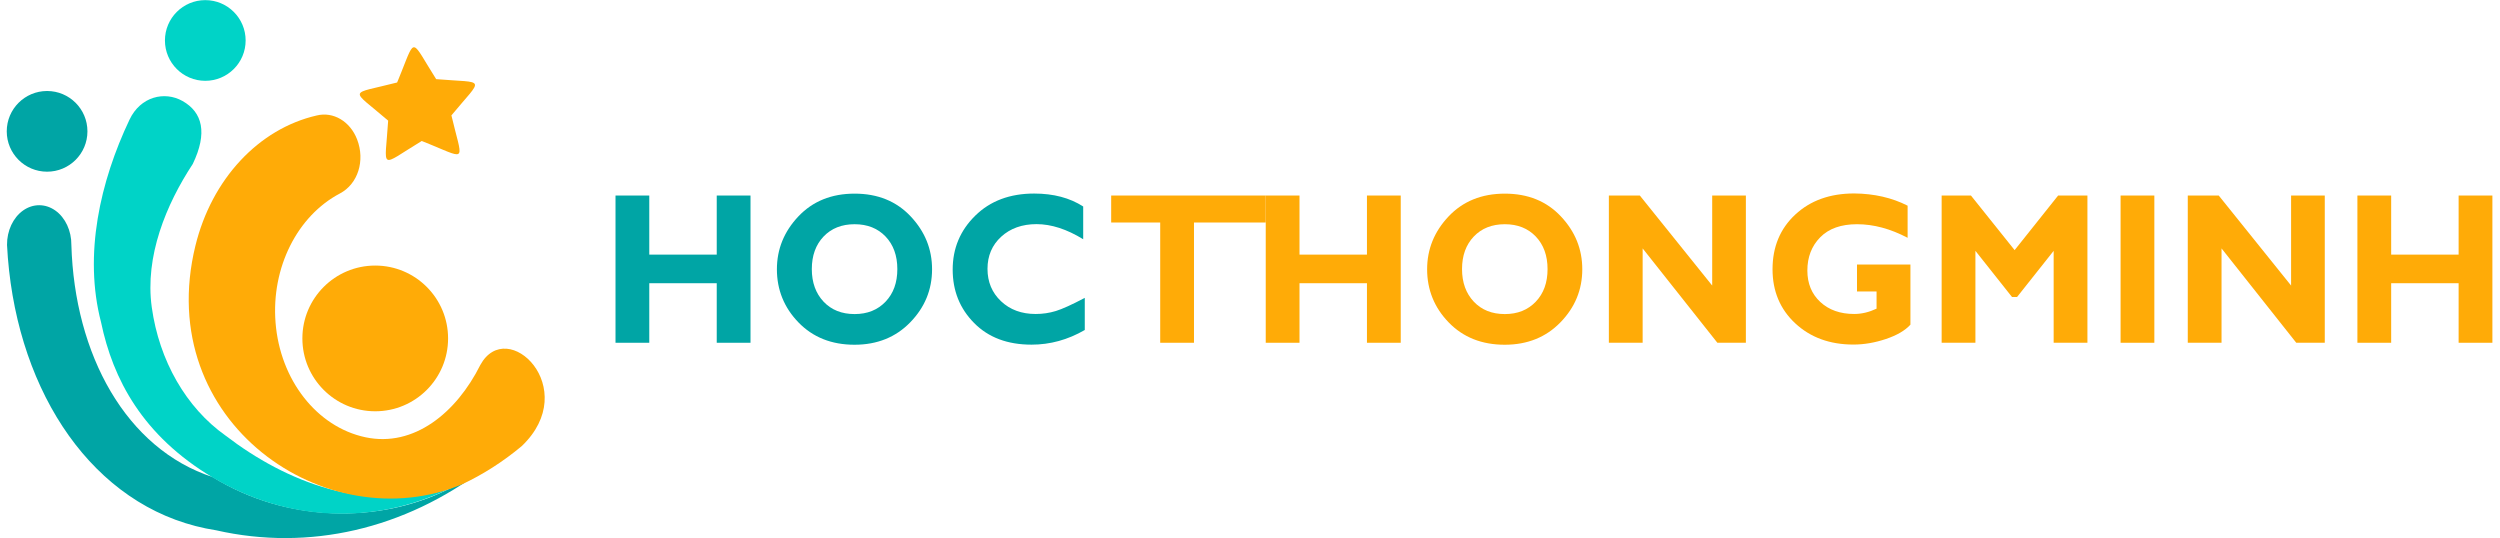 <svg width="288" height="62" viewBox="0 0 288 62" fill="none" xmlns="http://www.w3.org/2000/svg">
<path d="M52.003 13.292C55.72 8.791 56.064 9.606 50.246 9.118C47.356 4.567 47.893 4.162 46.206 8.379L46.205 8.378C46.104 8.626 45.997 8.898 45.879 9.187C45.836 9.29 45.792 9.395 45.747 9.503C40.095 10.959 40.297 10.09 44.716 13.898C44.351 19.721 43.591 19.266 48.583 16.242C48.901 16.367 49.196 16.486 49.473 16.6C49.553 16.634 49.632 16.668 49.71 16.7C49.71 16.699 49.71 16.699 49.71 16.697C53.902 18.439 53.238 18.54 52.003 13.292Z" fill="#FFAB07"/>
<path fill-rule="evenodd" clip-rule="evenodd" d="M24.5 54.959C14.517 51.699 8.587 40.845 8.222 28.215C8.235 26.586 7.53 25.074 6.378 24.255C5.227 23.436 3.804 23.436 2.652 24.255C1.501 25.074 0.796 26.586 0.809 28.215C1.61 44.071 9.826 57.325 22.536 60.603C23.327 60.806 24.117 60.969 24.906 61.091C35.6 63.521 46.608 60.957 55.785 53.998C54.443 54.954 53.048 55.745 51.619 56.373C43.653 60.322 33.063 60.238 24.5 54.959Z" fill="#00A5A5"/>
<path fill-rule="evenodd" clip-rule="evenodd" d="M11.641 37.122C13.002 43.666 16.413 50.178 24.499 55.002C33.062 60.111 42.947 60.491 51.618 56.37C42.09 59.042 33.077 55.613 25.982 50.178C21.449 46.968 18.339 41.559 17.483 35.391C16.669 29.531 19.139 23.549 22.209 18.886C23.927 15.313 23.335 12.937 21.023 11.634C18.965 10.474 16.192 11.109 14.924 13.777C11.545 20.887 9.609 29.326 11.641 37.122Z" fill="#00D3C7"/>
<path fill-rule="evenodd" clip-rule="evenodd" d="M22.511 28.311C24.387 20.639 29.784 14.842 36.485 13.303C38.398 12.83 40.337 13.979 41.14 16.063C42.081 18.504 41.24 21.193 39.157 22.287C34.244 24.872 31.24 30.837 31.744 37.167C32.269 43.777 36.494 49.17 42.081 50.369C47.689 51.571 52.583 47.539 55.329 42.052C58.431 36.355 67.071 44.743 60.102 51.393C57.939 53.198 55.63 54.667 53.225 55.794C37.682 62.31 17.536 48.656 22.511 28.311Z" fill="#FFAB07"/>
<path d="M43.226 47.379C47.861 47.379 51.619 43.621 51.619 38.986C51.619 34.351 47.861 30.593 43.226 30.593C38.591 30.593 34.834 34.351 34.834 38.986C34.834 43.621 38.591 47.379 43.226 47.379Z" fill="#FFAB07"/>
<circle cx="23.649" cy="4.662" r="4.648" fill="#00D3C7"/>
<circle cx="5.425" cy="15.131" r="4.648" fill="#00A5A5"/>
<path d="M86.458 22.525V39.486H82.568V32.627H74.797V39.486H70.907V22.525H74.797V29.332H82.568V22.525H86.458Z" fill="#00A5A5"/>
<path d="M98.452 22.307C101.109 22.307 103.262 23.177 104.909 24.928C106.556 26.679 107.374 28.7 107.374 31.021C107.374 33.373 106.536 35.404 104.868 37.124C103.201 38.843 101.059 39.714 98.442 39.714C95.794 39.714 93.642 38.854 91.985 37.144C90.328 35.435 89.499 33.383 89.499 31.021C89.499 28.7 90.328 26.669 91.975 24.928C93.622 23.188 95.784 22.307 98.452 22.307ZM98.452 36.181C99.927 36.181 101.109 35.704 102.019 34.751C102.928 33.798 103.373 32.554 103.373 31C103.373 29.446 102.918 28.192 102.019 27.249C101.12 26.306 99.927 25.83 98.452 25.83C96.967 25.83 95.774 26.306 94.875 27.249C93.976 28.192 93.521 29.446 93.521 31C93.521 32.544 93.976 33.798 94.875 34.751C95.774 35.704 96.967 36.181 98.452 36.181Z" fill="#00A5A5"/>
<path d="M124.966 34.316V38.015C123.016 39.144 120.975 39.704 118.833 39.704C116.064 39.704 113.861 38.875 112.214 37.207C110.567 35.539 109.749 33.498 109.749 31.052C109.749 28.607 110.618 26.545 112.346 24.846C114.073 23.146 116.337 22.297 119.136 22.297C121.359 22.297 123.248 22.794 124.784 23.789V27.56C122.895 26.4 121.106 25.82 119.409 25.82C117.751 25.82 116.387 26.307 115.336 27.27C114.286 28.234 113.76 29.467 113.76 30.969C113.76 32.472 114.275 33.715 115.316 34.699C116.357 35.684 117.691 36.171 119.308 36.171C120.116 36.171 120.884 36.057 121.632 35.829C122.379 35.601 123.491 35.093 124.966 34.316Z" fill="#00A5A5"/>
<path d="M145.812 22.525V25.633H137.547V39.486H133.656V25.633H128.008V22.525H145.812Z" fill="#FFAB07"/>
<path d="M161.364 22.525V39.486H157.473V32.627H149.703V39.486H145.813V22.525H149.703V29.332H157.473V22.525H161.364Z" fill="#FFAB07"/>
<path d="M173.357 22.307C176.015 22.307 178.167 23.177 179.814 24.928C181.461 26.679 182.279 28.7 182.279 31.021C182.279 33.373 181.441 35.404 179.773 37.124C178.106 38.843 175.964 39.714 173.347 39.714C170.7 39.714 168.547 38.854 166.89 37.144C165.233 35.435 164.405 33.383 164.405 31.021C164.405 28.7 165.233 26.669 166.88 24.928C168.527 23.188 170.69 22.307 173.357 22.307ZM173.357 36.181C174.832 36.181 176.015 35.704 176.924 34.751C177.833 33.798 178.278 32.554 178.278 31C178.278 29.446 177.823 28.192 176.924 27.249C176.025 26.306 174.832 25.83 173.357 25.83C171.872 25.83 170.679 26.306 169.78 27.249C168.881 28.192 168.426 29.446 168.426 31C168.426 32.544 168.881 33.798 169.78 34.751C170.679 35.704 171.872 36.181 173.357 36.181Z" fill="#FFAB07"/>
<path d="M201.125 22.525V39.486H197.841L189.232 28.617V39.486H185.341V22.525H188.908L197.245 32.897V22.525H201.125Z" fill="#FFAB07"/>
<path d="M219.757 23.695V27.394C217.767 26.348 215.827 25.83 213.927 25.83C212.098 25.83 210.683 26.327 209.693 27.332C208.703 28.337 208.208 29.612 208.208 31.166C208.208 32.658 208.703 33.86 209.693 34.782C210.683 35.704 211.987 36.17 213.604 36.17C214.462 36.17 215.321 35.963 216.18 35.559V33.58H213.927V30.472H220.081V37.403C219.464 38.077 218.524 38.626 217.261 39.051C215.998 39.476 214.745 39.693 213.513 39.693C210.795 39.693 208.561 38.875 206.813 37.248C205.065 35.621 204.196 33.538 204.196 31.021C204.196 28.451 205.065 26.348 206.813 24.721C208.561 23.094 210.825 22.286 213.604 22.286C215.897 22.307 217.949 22.773 219.757 23.695Z" fill="#FFAB07"/>
<path d="M232.085 28.814L237.096 22.525H240.471V39.486H236.581V28.897L232.367 34.212H231.781L227.568 28.897V39.486H223.678V22.525H227.053L232.085 28.814Z" fill="#FFAB07"/>
<path d="M248.181 22.525V39.486H244.291V22.525H248.181Z" fill="#FFAB07"/>
<path d="M267.814 22.525V39.486H264.53L255.921 28.617V39.486H252.031V22.525H255.598L263.934 32.897V22.525H267.814Z" fill="#FFAB07"/>
<path d="M287.124 22.525V39.486H283.233V32.627H275.463V39.486H271.573V22.525H275.463V29.332H283.233V22.525H287.124Z" fill="#FFAB07"/>
</svg>
